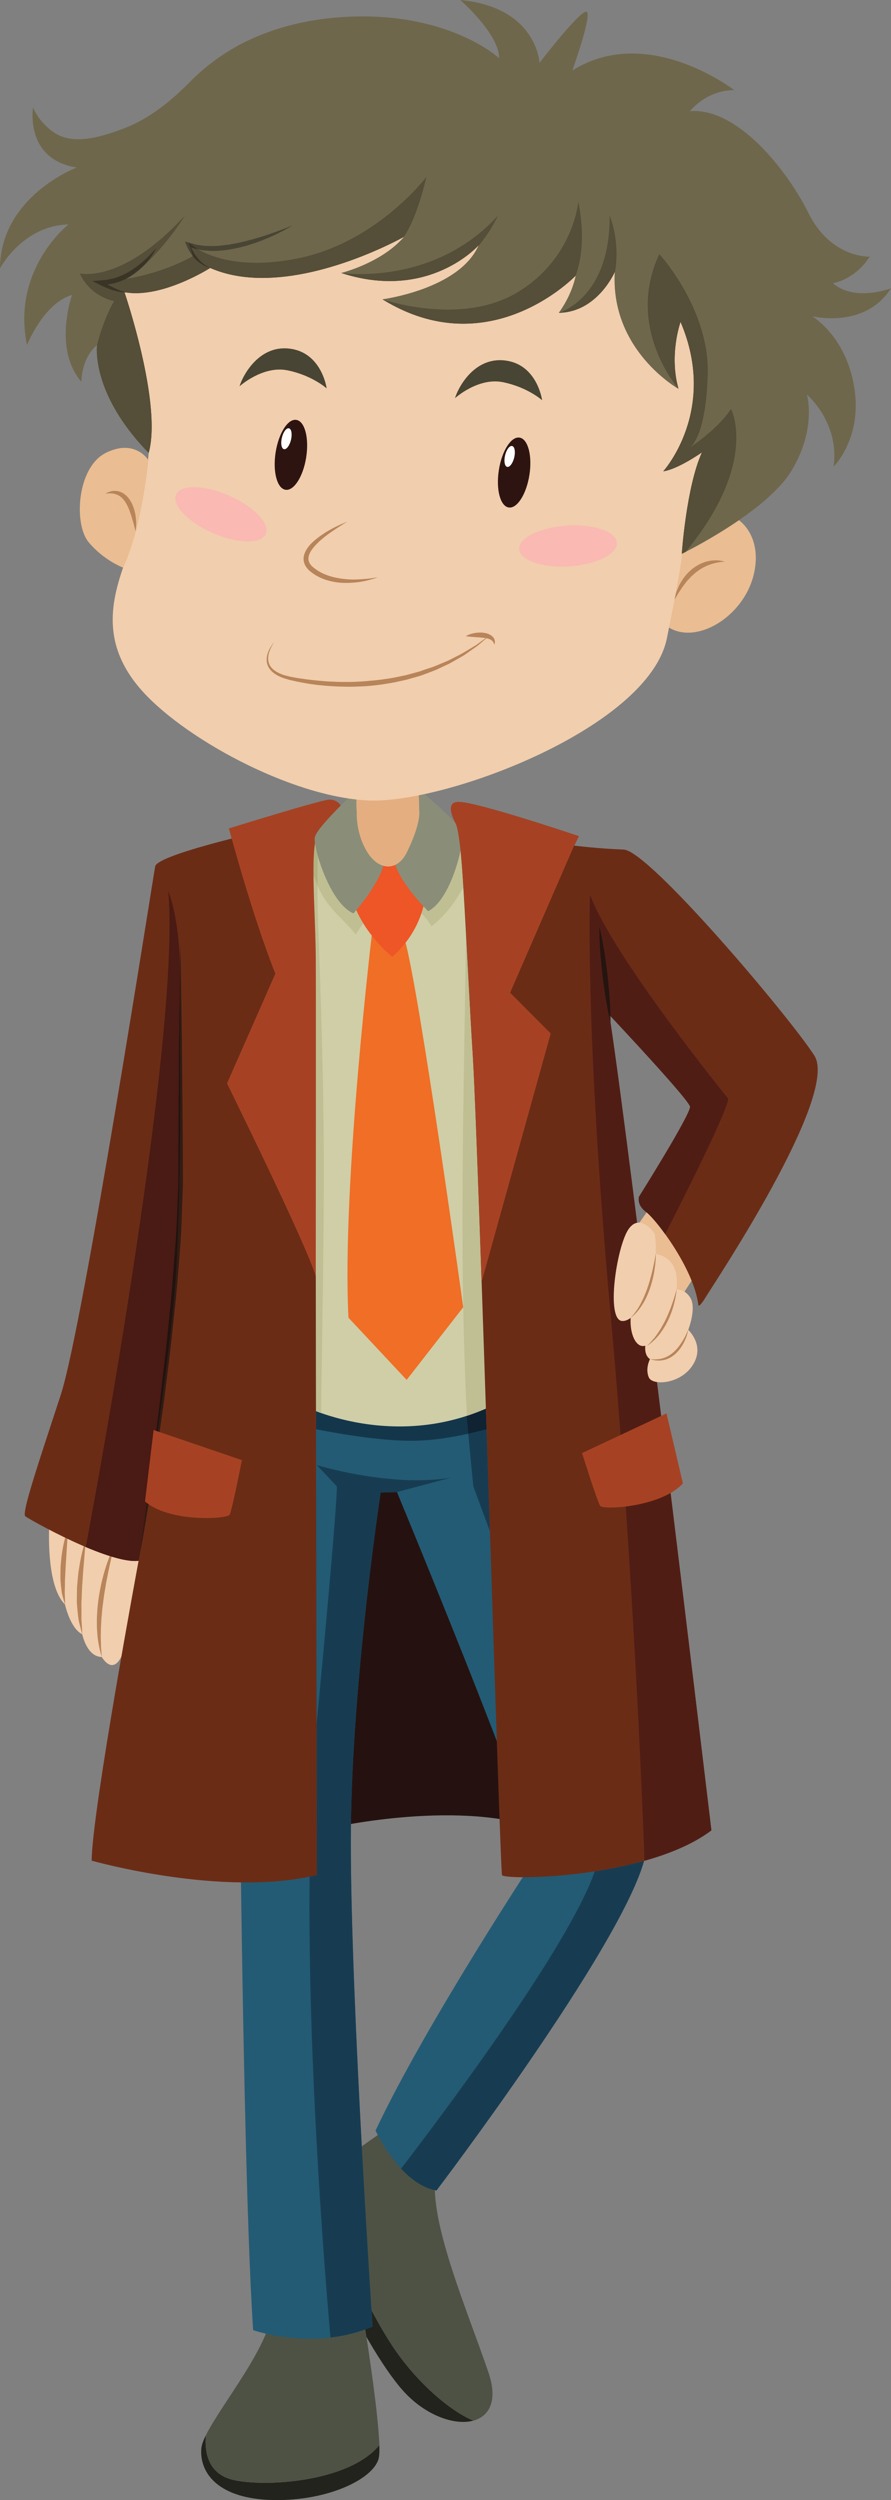 <?xml version="1.0" encoding="UTF-8" standalone="no"?>
<!-- Created with Inkscape (http://www.inkscape.org/) -->

<svg
   width="74.265mm"
   height="208.158mm"
   viewBox="0 0 74.265 208.158"
   version="1.1"
   id="svg1"
   inkscape:version="1.4.2 (f4327f4, 2025-05-13)"
   sodipodi:docname="boy6.svg"
   xmlns:inkscape="http://www.inkscape.org/namespaces/inkscape"
   xmlns:sodipodi="http://sodipodi.sourceforge.net/DTD/sodipodi-0.dtd"
   xmlns="http://www.w3.org/2000/svg"
   xmlns:svg="http://www.w3.org/2000/svg">
  <rect x="0" y="0" width="74.265" height="208.158" fill="#808080" stroke="none"/>
  <sodipodi:namedview
     id="namedview1"
     pagecolor="#ffffff"
     bordercolor="#000000"
     borderopacity="0.25"
     inkscape:showpageshadow="2"
     inkscape:pageopacity="0.0"
     inkscape:pagecheckerboard="0"
     inkscape:deskcolor="#d1d1d1"
     inkscape:document-units="mm"
     inkscape:zoom="1.2275954"
     inkscape:cx="-109.97109"
     inkscape:cy="362.49729"
     inkscape:window-width="2880"
     inkscape:window-height="1676"
     inkscape:window-x="-12"
     inkscape:window-y="-12"
     inkscape:window-maximized="1"
     inkscape:current-layer="layer1" />
  <defs
     id="defs1">
    <clipPath
       clipPathUnits="userSpaceOnUse"
       id="clipPath119">
      <path
         d="m 2429.58,8528.87 v 0 l -1.54,4.27 c 7.66,35.49 -15.79,67.53 -15.79,67.53 10.47,20.59 15.22,39.01 16.15,55.3 95.03,81.21 245.93,222.7 239.94,298.46 -6.68,84.06 -297.09,299.7 -435.14,397.71 -1.96,12.33 -3.87,24.38 -5.72,36.02 -4.67,29.42 -8.97,56.5 -12.82,80.63 v 0 c 0,0 399.66,-281.36 528.14,-436.13 0,0 44.89,-42.39 44.81,-102.96 0,-4.99 -0.32,-10.11 -0.98,-15.34 -8.76,-68.62 -357.05,-385.49 -357.05,-385.49"
         transform="translate(0,2.5000001e-4)"
         id="path119" />
    </clipPath>
    <clipPath
       clipPathUnits="userSpaceOnUse"
       id="clipPath299">
      <path
         d="m 6622.23,11070.3 c 4.28,3.8 8.4,7.9 12.38,12.2 -0.48,-0.6 -0.96,-1.2 -1.45,-1.8 -3.23,-3.4 -6.57,-6.6 -10.01,-9.8 -0.22,-0.1 -0.44,-0.3 -0.66,-0.4 l -0.26,-0.2"
         transform="translate(0,2.5000001e-4)"
         id="path299" />
    </clipPath>
  </defs>
  <g
     inkscape:label="图层 1"
     inkscape:groupmode="layer"
     id="layer1"
     transform="translate(-133.879,-190.5)">
    <path
       id="path243"
       d="m 188.325,290.663 -1.81,2.569 4.189,5.172 1.654,-2.566 -4.033,-5.175"
       style="fill:#eabd92;fill-opacity:1;fill-rule:nonzero;stroke:none;stroke-width:0.035" />
    <path
       id="path244"
       d="m 190.819,235.74 c 0,0 0.885,-2.219 2.735,-2.48 1.85,-0.261 4.008,1.838 3.114,5.218 -0.894,3.376 -4.673,5.687 -7.026,4.279 0,0 0.381,-3.598 0.676,-4.724 0.295,-1.129 0.501,-2.293 0.501,-2.293"
       style="fill:#eabd92;fill-opacity:1;fill-rule:nonzero;stroke:none;stroke-width:0.035" />
    <path
       id="path245"
       d="m 194.283,237.268 c 0,0 -0.365,0 -0.87,0.127 -0.248,0.071 -0.534,0.159 -0.815,0.307 -0.147,0.06 -0.277,0.162 -0.423,0.24 -0.135,0.095 -0.271,0.198 -0.401,0.307 -0.122,0.116 -0.262,0.215 -0.369,0.346 -0.106,0.127 -0.237,0.233 -0.329,0.367 -0.099,0.131 -0.194,0.254 -0.286,0.37 -0.079,0.127 -0.16,0.243 -0.234,0.353 -0.156,0.212 -0.25,0.416 -0.34,0.547 -0.086,0.131 -0.137,0.208 -0.137,0.208 0,0 0.021,-0.088 0.061,-0.24 0.045,-0.152 0.085,-0.381 0.202,-0.628 0.054,-0.123 0.113,-0.261 0.181,-0.406 0.075,-0.134 0.164,-0.279 0.257,-0.423 0.088,-0.148 0.212,-0.282 0.327,-0.423 0.113,-0.145 0.265,-0.261 0.395,-0.392 0.144,-0.116 0.302,-0.226 0.457,-0.325 0.162,-0.088 0.32,-0.18 0.487,-0.236 0.16,-0.074 0.327,-0.113 0.484,-0.148 0.157,-0.035 0.308,-0.053 0.446,-0.06 0.559,-0.035 0.904,0.109 0.904,0.109"
       style="fill:#b88459;fill-opacity:1;fill-rule:nonzero;stroke:none;stroke-width:0.035" />
    <path
       id="path246"
       d="m 174.586,388.008 c -1.778,-5.19 -4.705,-11.969 -4.455,-15.962 l -4.265,-4.121 c 0,0 -0.063,0.042 -0.18,0.122 -0.773,0.524 -3.826,2.632 -5.293,4.093 0.013,0.047 2.589,8.201 6.16,13.643 1.954,2.976 4.779,5.436 6.775,6.261 1.347,-0.363 2.069,-1.67 1.258,-4.036"
       style="fill:#4e5244;fill-opacity:1;fill-rule:nonzero;stroke:none;stroke-width:0.035" />
    <path
       id="path247"
       d="m 166.553,385.783 c -3.57,-5.441 -6.147,-13.596 -6.16,-13.643 -0.298,0.296 -0.536,0.565 -0.671,0.79 -0.899,1.494 4.308,12.683 7.672,16.532 1.832,2.097 4.328,3.015 5.933,2.582 -1.996,-0.826 -4.821,-3.285 -6.775,-6.261"
       style="fill:#22231c;fill-opacity:1;fill-rule:nonzero;stroke:none;stroke-width:0.035" />
    <path
       id="path248"
       d="m 153.304,396.974 c -2.223,-0.522 -2.373,-2.55 -2.266,-3.713 -0.219,0.444 -0.36,0.824 -0.38,1.118 -0.151,2.049 1.435,4.203 6.05,4.276 4.615,0.074 8.44,-1.822 8.754,-3.563 0.04,-0.218 0.05,-0.568 0.036,-1.009 -2.55,3.088 -9.544,3.514 -12.195,2.889"
       style="fill:#22231c;fill-opacity:1;fill-rule:nonzero;stroke:none;stroke-width:0.035" />
    <path
       id="path249"
       d="m 156.646,382.354 c -0.04,3.233 -4.295,8.247 -5.607,10.907 -0.108,1.163 0.043,3.191 2.266,3.713 2.651,0.625 9.645,0.199 12.195,-2.889 -0.097,-3.06 -1.322,-10.59 -1.322,-10.59 l -7.532,-1.14"
       style="fill:#4e5244;fill-opacity:1;fill-rule:nonzero;stroke:none;stroke-width:0.035" />
    <path
       id="path250"
       d="m 161.601,342.659 c 0,0 10.939,-2.479 17.815,0.311 l -11.769,-30.967 -4.553,0.809 -1.494,29.847"
       style="fill:#251210;fill-opacity:1;fill-rule:nonzero;stroke:none;stroke-width:0.035" />
    <path
       id="path251"
       d="m 153.584,307.167 c 0,0 0.279,60.882 1.395,77.339 0,0 4.982,1.799 9.953,-0.294 0,0 -2.057,-30.511 -1.789,-42.79 0.264,-12.273 2.461,-26.652 2.461,-26.652 l 1.361,-0.041 c 0,0 11.404,27.479 11.594,30.369 0,0 -9.234,13.97 -13.377,22.794 0,0 2.018,4.449 5.076,4.989 0,0 18.671,-24.566 17.481,-29.353 -1.19,-4.789 -7.954,-38.492 -7.954,-38.492 l -26.203,2.132"
       style="fill:#235b74;fill-opacity:1;fill-rule:nonzero;stroke:none;stroke-width:0.035" />
    <path
       id="path252"
       d="m 161.423,385.123 c -0.504,-5.713 -1.891,-22.968 -1.741,-38.374 0.205,-0.042 0.408,-0.088 0.608,-0.137 0,0 -0.01,-5.318 -0.024,-12.535 1.876,-19.745 1.685,-19.831 1.682,-19.831 v 0 l -1.657,-1.762 c 0,0 4.11,1.262 8.357,1.262 0.943,0 1.894,-0.062 2.808,-0.214 l -4.489,1.198 v 0 l -1.361,0.041 c 0,0 -2.197,14.379 -2.461,26.652 -0.016,0.749 -0.024,1.567 -0.024,2.441 -7e-4,13.449 1.813,40.349 1.813,40.349 v 0 c -1.194,0.501 -2.386,0.778 -3.509,0.911"
       style="fill:#173c52;fill-opacity:1;fill-rule:nonzero;stroke:none;stroke-width:0.035" />
    <path
       id="path253"
       d="m 170.26,372.881 c -0.006,-0.001 -0.012,-0.002 -0.018,-0.003 0.006,0.001 0.012,0.002 0.018,0.003 0,0 15.227,-20.034 17.302,-27.443 v 0 c -2.075,7.409 -17.302,27.443 -17.302,27.443 m -0.018,-0.003 c -0.041,-0.007 -0.081,-0.015 -0.121,-0.024 v 0 c 0.04,0.009 0.081,0.017 0.121,0.024"
       style="fill:#76acb4;fill-opacity:1;fill-rule:nonzero;stroke:none;stroke-width:0.035" />
    <path
       id="path254"
       d="m 170.121,372.853 c -0.373,-0.081 -0.73,-0.219 -1.069,-0.4 0.339,0.18 0.696,0.319 1.069,0.4 v 0 m -1.071,-0.401 c -0.005,-0.002 -0.01,-0.005 -0.015,-0.008 0.005,0.003 0.01,0.005 0.015,0.008 m -0.015,-0.008 c -0.005,-0.002 -0.009,-0.005 -0.014,-0.007 0.005,0.002 0.009,0.005 0.014,0.007 m -0.021,-0.011 c -0.002,-10e-4 -0.005,-0.002 -0.007,-0.004 0.002,10e-4 0.005,0.002 0.007,0.004 m -0.015,-0.008 c -7.1e-4,-7.1e-4 -0.002,-10e-4 -0.002,-0.002 7e-4,7e-4 0.002,0.001 0.002,0.002 m -1.184,-0.86 c -0.001,-10e-4 -0.002,-0.002 -0.004,-0.004 0.001,0.001 0.002,0.002 0.004,0.004 m -0.008,-0.007 c -0.004,-0.003 -0.007,-0.006 -0.01,-0.009 0.004,0.003 0.007,0.006 0.01,0.009 m -0.012,-0.011 c -0.17,-0.155 -0.332,-0.318 -0.488,-0.484 v 0 c 0.155,0.167 0.318,0.329 0.488,0.484"
       style="fill:#263631;fill-opacity:1;fill-rule:nonzero;stroke:none;stroke-width:0.035" />
    <path
       id="path255"
       d="m 170.26,372.881 c -0.006,-0.001 -0.012,-0.002 -0.018,-0.003 -3.5e-4,0 -3.5e-4,0 -3.5e-4,0 -0.041,-0.007 -0.081,-0.015 -0.121,-0.024 -0.373,-0.081 -0.73,-0.219 -1.069,-0.4 -7.1e-4,-3.5e-4 -0.001,-7e-4 -0.002,-10e-4 -0.005,-0.002 -0.01,-0.005 -0.015,-0.008 -3.5e-4,0 -7.1e-4,-3.6e-4 -0.001,-3.6e-4 -0.005,-0.003 -0.009,-0.005 -0.014,-0.007 -0.002,-10e-4 -0.005,-0.002 -0.007,-0.004 -0.002,-0.001 -0.005,-0.002 -0.007,-0.004 -0.003,-10e-4 -0.006,-0.003 -0.009,-0.005 -7.1e-4,-7.1e-4 -0.002,-10e-4 -0.002,-0.002 -0.423,-0.232 -0.818,-0.528 -1.181,-0.858 -0.001,-10e-4 -0.002,-0.002 -0.004,-0.004 -0.001,-0.001 -0.002,-0.002 -0.004,-0.004 -0.004,-0.003 -0.007,-0.006 -0.01,-0.009 -3.6e-4,-7.1e-4 -0.001,-10e-4 -0.001,-0.002 -0.17,-0.155 -0.332,-0.318 -0.487,-0.484 3.104,-4.036 13.939,-18.379 16.146,-24.755 1.347,-0.207 2.751,-0.491 4.108,-0.87 -2.075,7.409 -17.302,27.443 -17.302,27.443 M 174.713,317.992 c -0.842,-2.285 -1.386,-3.748 -1.386,-3.748 l -0.421,-4.372 c 0.508,-0.112 1.018,-0.237 1.528,-0.371 0.093,2.834 0.187,5.687 0.279,8.491"
       style="fill:#173c52;fill-opacity:1;fill-rule:nonzero;stroke:none;stroke-width:0.035" />
    <path
       id="path256"
       d="m 168.155,310.459 c -2.245,0 -5.227,-0.426 -7.935,-0.959 -7.1e-4,-0.51 -0.002,-1.012 -0.002,-1.507 1.504,0.572 3.992,1.271 6.964,1.272 1.73,0 3.623,-0.237 5.582,-0.874 l 0.143,1.482 c -1.519,0.336 -3.024,0.558 -4.461,0.583 -0.095,0.002 -0.192,0.002 -0.29,0.002"
       style="fill:#14364b;fill-opacity:1;fill-rule:nonzero;stroke:none;stroke-width:0.035" />
    <path
       id="path257"
       d="m 172.906,309.874 -0.143,-1.482 c 0.488,-0.159 0.98,-0.342 1.475,-0.553 0.046,-0.02 0.092,-0.04 0.139,-0.06 0.019,0.573 0.038,1.149 0.057,1.724 -0.51,0.134 -1.02,0.259 -1.528,0.371"
       style="fill:#0f2332;fill-opacity:1;fill-rule:nonzero;stroke:none;stroke-width:0.035" />
    <path
       id="path258"
       d="m 158.67,307.269 c 0.059,0.155 8.526,4.57 17.242,-0.249 l -2.706,-47.221 -14.044,0.416 -0.492,47.054"
       style="fill:#cfcea7;fill-opacity:1;fill-rule:nonzero;stroke:none;stroke-width:0.035" />
    <path
       id="path259"
       d="m 163.541,268.309 c -0.958,-1.18 -1.855,-1.784 -2.668,-3.063 -0.207,-0.327 -0.381,-0.659 -0.53,-0.997 3.5e-4,-0.136 0.001,-0.272 0.003,-0.408 0.008,-0.695 0.018,-1.389 0.019,-2.081 0.476,1.699 1.568,4.189 2.974,4.791 0,0 0.09,-0.099 0.235,-0.272 0.174,0.39 0.372,0.758 0.582,1.1 -0.221,0.311 -0.43,0.622 -0.616,0.93 m 6.304,-0.682 c -0.241,-0.416 -0.528,-0.762 -0.84,-1.076 0.067,-0.196 0.126,-0.391 0.177,-0.582 0.232,0.25 0.382,0.398 0.382,0.398 1.407,-0.705 2.365,-3.387 2.716,-5.11 0.075,0.89 0.149,1.948 0.222,3.12 -0.749,1.324 -1.485,2.316 -2.657,3.251"
       style="fill:#c0bf93;fill-opacity:1;fill-rule:nonzero;stroke:none;stroke-width:0.035" />
    <path
       id="path260"
       d="m 159.163,260.215 0.963,-0.029 c 0,3.5e-4 0,3.5e-4 0,7.1e-4 l -0.963,0.029"
       style="fill:#ebead8;fill-opacity:1;fill-rule:nonzero;stroke:none;stroke-width:0.035" />
    <path
       id="path261"
       d="m 160.646,308.149 c -0.151,-0.053 -0.294,-0.105 -0.429,-0.157 -0.012,-6.714 -0.02,-11.851 -0.019,-12.716 0.001,-0.952 -0.554,-5.267 -1.292,-10.578 l 0.256,-24.483 0.963,-0.029 c -3.5e-4,0 -3.5e-4,0 -3.5e-4,0 l -0.893,0.026 c 0.343,1.417 0.551,2.766 1.11,4.036 -0.009,2.284 0.117,4.57 0.19,6.852 0.163,5.083 0.316,10.163 0.336,15.248 0.031,7.267 -0.14,14.534 -0.223,21.8"
       style="fill:#c0bf93;fill-opacity:1;fill-rule:nonzero;stroke:none;stroke-width:0.035" />
    <path
       id="path262"
       d="m 160.343,264.249 c -0.559,-1.27 -0.768,-2.618 -1.11,-4.036 l 0.893,-0.026 c -0.006,0.023 -0.011,0.043 -0.013,0.064 -0.034,0.246 0.058,0.811 0.254,1.509 -0.002,0.693 -0.011,1.386 -0.019,2.081 -0.002,0.136 -0.003,0.272 -0.003,0.408"
       style="fill:#b2b181;fill-opacity:1;fill-rule:nonzero;stroke:none;stroke-width:0.035" />
    <path
       id="path263"
       d="m 174.238,307.838 c 0.046,-0.02 0.092,-0.04 0.139,-0.06 v 0 c -0.046,0.02 -0.092,0.04 -0.139,0.06"
       style="fill:#0e202c;fill-opacity:1;fill-rule:nonzero;stroke:none;stroke-width:0.035" />
    <path
       id="path264"
       d="m 172.793,308.381 c -0.671,-13.384 -0.249,-26.76 -0.071,-40.156 0.178,3.288 0.359,6.911 0.558,10.037 0.207,3.259 0.646,15.943 1.097,29.516 -0.046,0.02 -0.093,0.04 -0.139,0.06 -0.485,0.206 -0.967,0.386 -1.445,0.543"
       style="fill:#c0bf93;fill-opacity:1;fill-rule:nonzero;stroke:none;stroke-width:0.035" />
    <path
       id="path265"
       d="m 164.952,267.627 c 0,0 -2.601,21.487 -2.028,32.585 l 4.849,5.178 4.714,-6.046 c 0,0 -3.662,-26.476 -4.892,-30.683 l -2.643,-1.035"
       style="fill:#f06e25;fill-opacity:1;fill-rule:nonzero;stroke:none;stroke-width:0.035" />
    <path
       id="path266"
       d="m 138.104,315.584 c 0,0 -0.75,6.576 1.194,8.51 0,0 0.426,1.981 1.437,2.477 0,0 0.37,1.874 1.629,1.89 0,0 0.858,1.546 1.638,-0.048 0.779,-1.597 1.69,-9.49 1.69,-9.49 l -7.587,-3.339"
       style="fill:#f1cead;fill-opacity:1;fill-rule:nonzero;stroke:none;stroke-width:0.035" />
    <path
       id="path267"
       d="m 143.4,319.201 c 0,0 -0.034,0.146 -0.097,0.395 -0.067,0.25 -0.142,0.611 -0.24,1.04 -0.093,0.429 -0.201,0.93 -0.302,1.469 -0.056,0.27 -0.09,0.55 -0.146,0.831 -0.043,0.285 -0.09,0.574 -0.126,0.863 -0.033,0.288 -0.081,0.577 -0.101,0.863 -0.02,0.286 -0.061,0.566 -0.068,0.839 -0.009,0.272 -0.036,0.536 -0.033,0.786 0.002,0.25 -0.018,0.488 -0.005,0.706 0.011,0.218 0.013,0.42 0.015,0.6 0.007,0.179 0.029,0.333 0.038,0.462 0.021,0.255 0.027,0.406 0.027,0.406 0,0 -0.041,-0.14 -0.108,-0.393 -0.07,-0.25 -0.151,-0.612 -0.212,-1.058 -0.04,-0.219 -0.047,-0.46 -0.068,-0.717 -0.023,-0.255 -0.021,-0.525 -0.02,-0.804 -0.005,-0.28 0.013,-0.568 0.033,-0.861 0.015,-0.293 0.059,-0.588 0.088,-0.884 0.084,-0.588 0.191,-1.174 0.327,-1.715 0.132,-0.541 0.284,-1.037 0.431,-1.456 0.295,-0.84 0.566,-1.37 0.566,-1.37"
       style="fill:#b88459;fill-opacity:1;fill-rule:nonzero;stroke:none;stroke-width:0.035" />
    <path
       id="path268"
       d="m 141.028,318.696 c 0,0 -0.042,0.494 -0.099,1.238 -0.031,0.369 -0.069,0.799 -0.106,1.259 -0.04,0.46 -0.061,0.951 -0.103,1.441 -0.007,0.244 -0.018,0.489 -0.027,0.731 -0.002,0.241 -0.031,0.479 -0.029,0.708 0.011,0.459 0.002,0.89 0.002,1.259 0.033,0.365 0.041,0.675 0.058,0.892 0.011,0.218 0.011,0.346 0.011,0.346 0,0 -0.036,-0.121 -0.092,-0.33 -0.051,-0.212 -0.137,-0.515 -0.216,-0.885 -0.054,-0.37 -0.093,-0.807 -0.133,-1.276 -0.013,-0.234 -0.01,-0.476 -0.006,-0.723 0.006,-0.246 0.009,-0.496 0.014,-0.746 0.049,-0.496 0.077,-0.996 0.155,-1.458 0.072,-0.462 0.144,-0.893 0.234,-1.256 0.165,-0.73 0.337,-1.2 0.337,-1.2"
       style="fill:#b88459;fill-opacity:1;fill-rule:nonzero;stroke:none;stroke-width:0.035" />
    <path
       id="path269"
       d="m 139.533,317.795 c 0,0 -0.004,0.101 -0.011,0.276 -0.009,0.173 -0.02,0.422 -0.034,0.72 -0.038,0.587 -0.088,1.374 -0.138,2.159 -0.023,0.39 -0.033,0.781 -0.058,1.15 0,0.365 -0.005,0.708 -0.02,1.004 0.02,0.29 0.02,0.539 0.025,0.713 0.005,0.174 0,0.276 0,0.276 0,0 -0.122,-0.375 -0.265,-0.967 -0.041,-0.297 -0.079,-0.647 -0.111,-1.023 -0.009,-0.376 -0.006,-0.778 0.009,-1.178 0.04,-0.397 0.061,-0.797 0.126,-1.167 0.058,-0.369 0.119,-0.713 0.194,-1.003 0.139,-0.584 0.282,-0.96 0.282,-0.96"
       style="fill:#b88459;fill-opacity:1;fill-rule:nonzero;stroke:none;stroke-width:0.035" />
    <path
       id="path270"
       d="m 155.276,259.816 c 0,0 -8.281,1.87 -8.463,2.819 -0.182,0.949 -5.998,38.293 -7.873,44.01 -1.875,5.718 -3.274,9.848 -2.953,10.102 0.324,0.253 6.935,3.989 9.443,3.706 0,0 -3.891,20.911 -3.911,24.966 0,0 10.928,3.102 18.771,1.193 0,0 -0.096,-48.504 -0.092,-51.336 0.004,-2.834 -4.923,-35.46 -4.923,-35.46"
       style="fill:#6b2c16;fill-opacity:1;fill-rule:nonzero;stroke:none;stroke-width:0.035" />
    <path
       id="path271"
       d="m 148.908,269.047 c 0,0 0.016,0.806 0.044,2.218 0.02,1.412 0.051,3.428 0.087,5.848 0.021,2.42 0.046,5.244 0.075,8.267 0.001,0.757 0.007,1.526 0.01,2.304 0.002,0.39 0.004,0.781 0.005,1.174 -0.004,0.409 -0.025,0.793 -0.037,1.194 -0.061,1.585 -0.09,3.197 -0.236,4.811 -0.127,1.612 -0.248,3.225 -0.431,4.804 -0.169,1.58 -0.322,3.135 -0.518,4.637 -0.189,1.502 -0.361,2.955 -0.568,4.327 -0.198,1.373 -0.386,2.669 -0.561,3.867 -0.36,2.394 -0.703,4.384 -0.943,5.774 -0.117,0.696 -0.232,1.239 -0.298,1.611 -0.071,0.371 -0.108,0.571 -0.108,0.571 0,0 0.119,-0.799 0.324,-2.195 0.099,-0.7 0.217,-1.548 0.356,-2.521 0.129,-0.974 0.275,-2.074 0.435,-3.272 0.153,-1.2 0.319,-2.5 0.493,-3.875 0.181,-1.373 0.322,-2.828 0.509,-4.328 0.187,-1.501 0.329,-3.056 0.491,-4.635 0.173,-1.579 0.28,-3.183 0.399,-4.789 0.158,-1.599 0.196,-3.216 0.266,-4.802 0.014,-0.393 0.037,-0.799 0.043,-1.178 0.002,-0.394 0.002,-0.785 0.002,-1.174 0.004,-0.778 0.004,-1.547 0.004,-2.303 0.02,-3.024 0.036,-5.848 0.051,-8.268 0.029,-2.42 0.054,-4.437 0.07,-5.848 0.023,-1.412 0.036,-2.218 0.036,-2.218"
       style="fill:#311c13;fill-opacity:1;fill-rule:nonzero;stroke:none;stroke-width:0.035" />
    <path
       id="path272"
       d="m 162.282,257.57 c 0,0 -0.273,-0.509 -0.953,-0.496 -0.683,0.013 -8.371,2.4 -8.371,2.4 0,0 1.945,7.274 3.871,12.092 l -4.029,9.138 c 0,0 6.805,13.796 7.397,16.085 0,0 0.029,-22.054 0.003,-26.44 -0.025,-4.387 -0.594,-9.778 0.346,-10.868 0.942,-1.09 1.737,-1.911 1.737,-1.911"
       style="fill:#a64223;fill-opacity:1;fill-rule:nonzero;stroke:none;stroke-width:0.035" />
    <path
       id="path273"
       d="m 169.355,261.968 c 0,0 1.084,4.791 -2.781,8.192 0,0 -4.191,-3.272 -3.591,-7.654 0,0 4.545,0.286 6.372,-0.538"
       style="fill:#ee5527;fill-opacity:1;fill-rule:nonzero;stroke:none;stroke-width:0.035" />
    <path
       id="path274"
       d="m 164.434,256.313 -0.874,0.026 c 0,0 -3.333,3.07 -3.448,3.912 -0.115,0.843 1.244,5.45 3.227,6.301 0,0 2.37,-2.621 2.596,-4.446 0.225,-1.824 -1.501,-5.792 -1.501,-5.792"
       style="fill:#8a8e78;fill-opacity:1;fill-rule:nonzero;stroke:none;stroke-width:0.035" />
    <path
       id="path275"
       d="m 167.865,256.211 0.874,-0.026 c 0,0 3.509,2.867 3.673,3.701 0.165,0.833 -0.92,5.515 -2.848,6.481 0,0 -2.52,-2.477 -2.853,-4.284 -0.332,-1.808 1.154,-5.871 1.154,-5.871"
       style="fill:#8a8e78;fill-opacity:1;fill-rule:nonzero;stroke:none;stroke-width:0.035" />
    <path
       id="path276"
       d="m 163.541,255.64 0.086,2.898 c 0,0 0.014,1.642 0.964,3.047 0.951,1.405 2.42,1.431 3.177,-0.093 0.761,-1.525 1.073,-2.724 1.056,-3.317 -0.016,-0.593 -0.081,-2.724 -0.081,-2.724 l -5.201,0.189"
       style="fill:#eabd92;fill-opacity:1;fill-rule:nonzero;stroke:none;stroke-width:0.035" />
    <path
       id="path277"
       d="m 166.232,262.637 c -0.132,0 -0.265,-0.019 -0.397,-0.056 -0.445,-0.126 -0.882,-0.461 -1.244,-0.996 -0.948,-1.402 -0.964,-3.04 -0.964,-3.047 v 0 0 0 l -0.044,-1.472 c 0.35,0.038 0.695,0.065 1.031,0.079 0.129,0.005 0.264,0.008 0.401,0.008 1.056,0 2.342,-0.152 3.765,-0.436 0.017,0.573 0.035,1.182 0.043,1.458 3.6e-4,0.016 7.1e-4,0.033 7.1e-4,0.05 -3.5e-4,0.609 -0.316,1.783 -1.056,3.267 -0.252,0.507 -0.582,0.842 -0.945,1.013 -0.19,0.089 -0.389,0.133 -0.59,0.133"
       style="fill:#e5ae80;fill-opacity:1;fill-rule:nonzero;stroke:none;stroke-width:0.035" />
    <path
       id="path278"
       d="m 172.135,257.273 c 0,0 -0.726,-0.084 -0.224,1.265 0.501,1.348 0.879,12.034 1.37,19.725 0.489,7.693 2.271,67.897 2.44,68.355 0.173,0.459 12.121,0.315 17.454,-3.721 0,0 -6.965,-58.245 -8.51,-67.902 0,0 6.64,7.052 6.728,7.644 0.088,0.592 -4.252,7.501 -4.252,7.501 0,0 -0.226,0.672 0.597,1.275 0.821,0.605 3.984,4.708 4.354,7.772 0,0 0.077,0.206 0.675,-0.79 0.6,-0.997 11.111,-16.722 8.986,-20.015 -2.125,-3.292 -13.787,-17.067 -15.886,-17.146 -2.1,-0.076 -4.133,-0.331 -4.133,-0.331 l 0.395,-0.781 c 0,0 -8.367,-2.828 -9.993,-2.85"
       style="fill:#6b2c16;fill-opacity:1;fill-rule:nonzero;stroke:none;stroke-width:0.035" />
    <path
       id="path279"
       d="m 183.832,267.627 c 0,0 0.032,0.123 0.081,0.339 0.041,0.216 0.115,0.524 0.183,0.896 0.14,0.743 0.291,1.741 0.408,2.739 0.115,0.999 0.198,2.003 0.234,2.76 0.02,0.378 0.018,0.695 0.025,0.915 0.004,0.222 0,0.348 0,0.348 0,0 -0.034,-0.122 -0.081,-0.338 -0.043,-0.218 -0.119,-0.525 -0.183,-0.897 -0.142,-0.743 -0.291,-1.74 -0.41,-2.739 -0.115,-1 -0.196,-2.004 -0.23,-2.76 -0.022,-0.377 -0.02,-0.695 -0.029,-0.915 -0.002,-0.221 0.002,-0.348 0.002,-0.348"
       style="fill:#311c13;fill-opacity:1;fill-rule:nonzero;stroke:none;stroke-width:0.035" />
    <path
       id="path280"
       d="m 176.398,273.155 5.334,-12.252 0.395,-0.78 c 0,0 -8.367,-2.828 -9.993,-2.851 0,0 -1.312,-0.199 -0.286,1.772 0.663,1.277 0.941,11.527 1.431,19.218 0.151,2.387 0.428,9.831 0.742,18.975 l 5.761,-20.688 -3.385,-3.395"
       style="fill:#a64223;fill-opacity:1;fill-rule:nonzero;stroke:none;stroke-width:0.035" />
    <path
       id="path281"
       d="m 192.385,228.166 c 0,0 -1.992,1.404 -3.225,1.577 0,0 4.597,-5.059 1.444,-12.439 0,0 -0.98,2.713 -0.173,5.57 0,0 -5.696,-3.193 -5.305,-9.74 0,0 -1.446,3.365 -4.67,3.411 0,0 1.056,-1.355 1.415,-3.104 0,0 -7.148,7.507 -16.109,1.983 0,0 6.427,-0.836 8.015,-4.505 0,0 -4.134,4.692 -11.453,2.311 0,0 3.366,-0.822 5.257,-3.03 0,0 -9.655,5.475 -16.181,2.611 0,0 -4.047,2.589 -7.147,2.018 0,0 3.164,9.264 2.018,13.388 0,0 -0.338,4.745 -1.611,8.114 -1.269,3.369 -2.665,7.218 0.763,11.342 3.423,4.126 12.682,9.21 19.193,9.474 6.512,0.261 23.357,-6.099 24.852,-13.517 1.203,-5.98 1.268,-6.872 1.248,-6.996 l -0.012,-0.018 c 0,0 0.385,-5.592 1.683,-8.449"
       style="fill:#f1cead;fill-opacity:1;fill-rule:nonzero;stroke:none;stroke-width:0.035" />
    <path
       id="path282"
       d="m 146.222,228.773 c 0,0 -1.113,-1.764 -3.521,-0.568 -2.407,1.199 -2.691,5.913 -1.442,7.429 1.25,1.517 2.879,2.127 2.879,2.127 0,0 1.506,-2.882 2.084,-8.989"
       style="fill:#eabd92;fill-opacity:1;fill-rule:nonzero;stroke:none;stroke-width:0.035" />
    <path
       id="path283"
       d="m 162.811,233.944 c 0,0 -0.155,0.095 -0.426,0.261 -0.271,0.162 -0.647,0.413 -1.085,0.723 -0.434,0.31 -0.932,0.709 -1.335,1.21 -0.196,0.247 -0.361,0.54 -0.379,0.829 -0.022,0.286 0.136,0.554 0.388,0.758 0.268,0.222 0.546,0.399 0.861,0.54 0.309,0.138 0.631,0.243 0.949,0.314 0.642,0.141 1.266,0.187 1.8,0.169 0.536,-0.021 0.985,-0.06 1.296,-0.106 0.313,-0.046 0.491,-0.081 0.491,-0.081 0,0 -0.167,0.071 -0.474,0.159 -0.306,0.085 -0.748,0.208 -1.297,0.265 -0.544,0.056 -1.199,0.088 -1.889,-0.039 -0.345,-0.064 -0.699,-0.159 -1.041,-0.31 -0.338,-0.145 -0.679,-0.349 -0.967,-0.593 -0.302,-0.247 -0.563,-0.667 -0.518,-1.104 0.04,-0.434 0.274,-0.762 0.498,-1.034 0.232,-0.272 0.498,-0.487 0.751,-0.677 0.254,-0.191 0.504,-0.353 0.739,-0.494 0.469,-0.282 0.885,-0.469 1.176,-0.6 0.289,-0.127 0.462,-0.191 0.462,-0.191"
       style="fill:#b88459;fill-opacity:1;fill-rule:nonzero;stroke:none;stroke-width:0.035" />
    <path
       id="path284"
       d="m 156.75,243.946 c 0,0 -0.052,0.067 -0.137,0.205 -0.081,0.138 -0.194,0.346 -0.289,0.624 -0.092,0.275 -0.157,0.653 -0.002,1.016 0.147,0.367 0.527,0.649 0.989,0.829 0.221,0.106 0.489,0.148 0.742,0.219 0.275,0.049 0.557,0.109 0.845,0.148 0.575,0.088 1.19,0.162 1.827,0.212 0.316,0.032 0.642,0.049 0.969,0.06 0.329,0.021 0.662,0.025 0.996,0.021 0.336,0.007 0.672,-0.004 1.012,-0.025 0.336,-0.011 0.676,-0.035 1.012,-0.074 0.68,-0.046 1.354,-0.148 2.012,-0.261 0.327,-0.071 0.653,-0.134 0.973,-0.201 0.316,-0.085 0.629,-0.173 0.936,-0.254 0.311,-0.074 0.599,-0.205 0.892,-0.293 0.291,-0.092 0.577,-0.187 0.845,-0.307 0.268,-0.113 0.532,-0.222 0.786,-0.328 0.25,-0.113 0.484,-0.243 0.712,-0.356 0.46,-0.222 0.861,-0.469 1.217,-0.684 0.178,-0.109 0.345,-0.212 0.5,-0.303 0.145,-0.106 0.28,-0.205 0.401,-0.293 0.489,-0.346 0.768,-0.547 0.768,-0.547 0,0 -0.261,0.222 -0.719,0.614 -0.115,0.095 -0.244,0.205 -0.383,0.321 -0.149,0.102 -0.309,0.215 -0.482,0.335 -0.173,0.123 -0.356,0.25 -0.549,0.388 -0.194,0.134 -0.419,0.243 -0.64,0.374 -0.229,0.127 -0.459,0.268 -0.709,0.395 -0.253,0.116 -0.516,0.24 -0.786,0.367 -0.266,0.134 -0.552,0.24 -0.845,0.349 -0.295,0.106 -0.59,0.233 -0.903,0.318 -0.314,0.088 -0.631,0.176 -0.953,0.272 -0.326,0.07 -0.658,0.145 -0.991,0.219 -0.669,0.123 -1.354,0.236 -2.044,0.293 -0.345,0.035 -0.692,0.053 -1.037,0.06 -0.345,0.018 -0.689,0.025 -1.028,0.014 -0.34,-0.004 -0.679,-0.011 -1.012,-0.035 -0.332,-0.014 -0.663,-0.039 -0.983,-0.074 -0.647,-0.053 -1.266,-0.162 -1.852,-0.275 -0.293,-0.053 -0.57,-0.127 -0.842,-0.183 -0.277,-0.092 -0.541,-0.145 -0.782,-0.268 -0.485,-0.205 -0.902,-0.557 -1.041,-0.988 -0.144,-0.43 -0.041,-0.822 0.072,-1.101 0.113,-0.282 0.254,-0.476 0.347,-0.61 0.095,-0.127 0.154,-0.191 0.154,-0.191"
       style="fill:#b88459;fill-opacity:1;fill-rule:nonzero;stroke:none;stroke-width:0.035" />
    <path
       id="path285"
       d="m 172.705,243.466 c 0,0 0.158,-0.102 0.421,-0.183 0.132,-0.039 0.286,-0.078 0.455,-0.095 0.171,-0.025 0.356,-0.025 0.545,-0.011 0.185,0.025 0.375,0.06 0.548,0.148 0.084,0.042 0.165,0.085 0.232,0.155 0.072,0.053 0.12,0.131 0.158,0.201 0.049,0.064 0.049,0.145 0.061,0.205 0.018,0.06 -0.002,0.113 -0.007,0.155 -0.018,0.081 -0.033,0.123 -0.033,0.123 0,0 -0.02,-0.042 -0.052,-0.116 -0.014,-0.035 -0.025,-0.078 -0.061,-0.113 -0.034,-0.035 -0.051,-0.085 -0.102,-0.109 -0.081,-0.074 -0.196,-0.12 -0.331,-0.159 -0.065,-0.025 -0.147,-0.025 -0.217,-0.046 -0.079,-0.011 -0.158,-0.025 -0.239,-0.028 -0.162,-0.018 -0.329,-0.028 -0.489,-0.039 -0.16,-0.011 -0.311,-0.021 -0.442,-0.032 -0.262,-0.021 -0.446,-0.056 -0.446,-0.056"
       style="fill:#b88459;fill-opacity:1;fill-rule:nonzero;stroke:none;stroke-width:0.035" />
    <path
       id="path286"
       d="m 208.144,214.503 c 0,0 -3.017,1.161 -4.84,-0.423 0,0 1.789,-0.247 3.071,-2.212 0,0 -3.218,0.155 -5.102,-3.616 -1.885,-3.771 -6.009,-8.819 -9.882,-8.495 0,0 1.329,-1.746 3.686,-1.753 0,0 -7.195,-5.584 -13.492,-1.637 0,0 1.555,-4.322 1.23,-4.851 -0.325,-0.529 -3.969,4.216 -3.969,4.216 0,0 -0.202,-4.628 -6.604,-5.232 0,0 3.258,2.84 3.236,4.844 0,0 -4.347,-4.057 -13.287,-3.408 -2.767,0.205 -5.484,0.854 -7.97,2.099 -1.629,0.815 -3.181,1.937 -4.455,3.231 -1.614,1.64 -3.491,3.164 -5.678,3.972 -1.562,0.575 -3.702,1.281 -5.311,0.522 -0.877,-0.413 -1.764,-1.418 -2.147,-2.307 0,0 -0.712,4.311 3.641,4.995 0,0 -6.361,2.392 -6.392,8.4 0,0 1.853,-3.545 5.701,-3.662 0,0 -4.76,3.736 -3.452,10.044 0,0 1.39,-3.496 3.756,-4.17 0,0 -1.608,4.456 0.778,7.228 0,0 -0.018,-1.972 1.304,-3.048 0,0 -0.566,3.976 4.304,8.975 1.147,-4.124 -2.018,-13.388 -2.018,-13.388 3.1,0.572 7.147,-2.018 7.147,-2.018 6.526,2.865 16.181,-2.611 16.181,-2.611 -1.891,2.208 -5.257,3.03 -5.257,3.03 7.319,2.381 11.453,-2.311 11.453,-2.311 -1.588,3.669 -8.015,4.505 -8.015,4.505 8.961,5.524 16.109,-1.983 16.109,-1.983 -0.359,1.75 -1.415,3.104 -1.415,3.104 3.224,-0.046 4.67,-3.411 4.67,-3.411 -0.39,6.548 5.305,9.74 5.305,9.74 -0.807,-2.857 0.173,-5.57 0.173,-5.57 3.153,7.38 -1.444,12.439 -1.444,12.439 1.233,-0.173 3.225,-1.577 3.225,-1.577 -1.298,2.857 -1.681,8.445 -1.677,8.445 0.144,-0.067 7.098,-3.475 9.171,-6.96 2.098,-3.521 1.258,-6.29 1.258,-6.29 0,0 2.726,2.286 2.226,5.99 0,0 2.418,-2.357 1.717,-6.622 -0.701,-4.269 -3.503,-5.895 -3.503,-5.895 0,0 4.375,1.104 6.567,-2.332"
       style="fill:#6f674c;fill-opacity:1;fill-rule:nonzero;stroke:none;stroke-width:0.035" />
    <path
       id="path287"
       d="m 146.915,211.127 c -0.099,0.222 -0.226,0.427 -0.359,0.631 -0.133,0.205 -0.283,0.399 -0.441,0.582 -0.157,0.187 -0.329,0.363 -0.511,0.529 -0.09,0.085 -0.183,0.166 -0.28,0.24 -0.099,0.074 -0.191,0.159 -0.297,0.226 l -0.309,0.205 -0.329,0.176 c -0.108,0.064 -0.226,0.106 -0.342,0.155 -0.115,0.049 -0.228,0.099 -0.35,0.131 l -0.362,0.102 c -0.124,0.025 -0.248,0.042 -0.37,0.064 -0.122,0.021 -0.25,0.032 -0.376,0.032 l -0.372,0.007 0.09,-0.332 c 0.323,0.201 0.667,0.392 1.01,0.561 l 0.263,0.127 c 0.09,0.042 0.178,0.081 0.27,0.113 0.09,0.032 0.18,0.074 0.273,0.095 l 0.286,0.081 -0.299,-0.011 c -0.102,-0.004 -0.196,-0.028 -0.296,-0.046 -0.198,-0.032 -0.39,-0.088 -0.581,-0.145 -0.381,-0.127 -0.744,-0.286 -1.104,-0.469 l -0.552,-0.279 0.642,-0.053 0.345,-0.028 c 0.114,-0.004 0.226,-0.021 0.338,-0.049 l 0.338,-0.067 0.329,-0.099 c 0.111,-0.028 0.214,-0.081 0.322,-0.12 0.106,-0.046 0.216,-0.081 0.316,-0.138 l 0.309,-0.159 0.297,-0.18 c 0.102,-0.053 0.192,-0.127 0.289,-0.194 0.097,-0.064 0.191,-0.134 0.282,-0.205 0.093,-0.074 0.189,-0.141 0.275,-0.222 0.087,-0.078 0.18,-0.148 0.266,-0.229 0.347,-0.321 0.683,-0.66 0.989,-1.034"
       style="fill:#494534;fill-opacity:1;fill-rule:nonzero;stroke:none;stroke-width:0.035" />
    <path
       id="path288"
       d="m 158.244,209.275 c -0.318,0.208 -0.654,0.385 -0.991,0.557 -0.336,0.176 -0.683,0.332 -1.034,0.48 -0.349,0.148 -0.707,0.282 -1.065,0.416 l -0.544,0.173 c -0.182,0.06 -0.367,0.102 -0.552,0.152 -0.186,0.053 -0.373,0.095 -0.561,0.131 -0.189,0.035 -0.376,0.078 -0.566,0.106 l -0.574,0.071 c -0.191,0.018 -0.386,0.018 -0.579,0.028 -0.192,0.014 -0.387,0.004 -0.581,-0.014 -0.194,-0.014 -0.388,-0.018 -0.581,-0.067 -0.191,-0.042 -0.387,-0.06 -0.574,-0.123 l -0.552,-0.205 0.209,-0.187 c 0.062,0.198 0.147,0.416 0.258,0.607 0.053,0.102 0.106,0.201 0.173,0.289 0.068,0.092 0.122,0.191 0.2,0.275 l 0.223,0.258 c 0.079,0.078 0.171,0.148 0.259,0.219 l 0.132,0.113 0.151,0.081 0.304,0.176 -0.331,-0.123 -0.166,-0.064 -0.149,-0.095 c -0.101,-0.064 -0.205,-0.123 -0.3,-0.194 l -0.268,-0.24 c -0.093,-0.078 -0.158,-0.18 -0.237,-0.272 -0.079,-0.092 -0.144,-0.191 -0.208,-0.293 -0.068,-0.099 -0.126,-0.205 -0.182,-0.314 -0.059,-0.106 -0.106,-0.212 -0.155,-0.335 l -0.108,-0.279 0.318,0.092 0.522,0.148 c 0.174,0.053 0.36,0.064 0.538,0.095 0.178,0.039 0.363,0.032 0.544,0.042 0.184,0.007 0.365,0.018 0.551,0 0.183,-0.011 0.367,-0.011 0.55,-0.035 l 0.552,-0.067 c 0.183,-0.021 0.365,-0.064 0.548,-0.095 0.183,-0.028 0.365,-0.07 0.545,-0.113 0.182,-0.046 0.367,-0.078 0.545,-0.131 l 0.542,-0.148 c 0.358,-0.102 0.721,-0.205 1.075,-0.328 0.356,-0.116 0.708,-0.25 1.064,-0.377 0.354,-0.127 0.705,-0.268 1.055,-0.409"
       style="fill:#494534;fill-opacity:1;fill-rule:nonzero;stroke:none;stroke-width:0.035" />
    <path
       id="path289"
       d="m 142.676,231.609 c 0,0 0.058,-0.049 0.181,-0.109 0.121,-0.053 0.311,-0.123 0.554,-0.131 0.122,0 0.257,0.011 0.394,0.053 0.072,0.014 0.137,0.049 0.207,0.081 0.07,0.028 0.14,0.064 0.2,0.113 0.063,0.049 0.128,0.095 0.189,0.145 0.054,0.06 0.11,0.116 0.162,0.18 0.115,0.12 0.178,0.265 0.272,0.399 0.068,0.141 0.122,0.289 0.183,0.434 0.052,0.141 0.077,0.293 0.115,0.43 0.042,0.141 0.049,0.279 0.065,0.409 0.016,0.131 0.025,0.254 0.034,0.367 0.002,0.455 -0.036,0.758 -0.036,0.758 0,0 -0.103,-0.293 -0.201,-0.72 -0.076,-0.212 -0.128,-0.462 -0.22,-0.716 -0.043,-0.127 -0.09,-0.258 -0.138,-0.388 -0.058,-0.127 -0.11,-0.258 -0.175,-0.381 -0.073,-0.109 -0.126,-0.247 -0.213,-0.342 -0.043,-0.049 -0.083,-0.099 -0.121,-0.152 -0.047,-0.042 -0.091,-0.085 -0.137,-0.127 -0.043,-0.049 -0.095,-0.078 -0.144,-0.109 -0.048,-0.032 -0.096,-0.07 -0.149,-0.088 -0.101,-0.049 -0.205,-0.081 -0.304,-0.106 -0.202,-0.039 -0.385,-0.039 -0.514,-0.028 -0.128,0.014 -0.203,0.028 -0.203,0.028"
       style="fill:#b88459;fill-opacity:1;fill-rule:nonzero;stroke:none;stroke-width:0.035" />
    <path
       id="path290"
       d="m 171.806,223.65 c 0,0 1.925,-1.746 3.989,-1.33 2.061,0.416 3.271,1.506 3.271,1.506 0,0 -0.394,-2.967 -3.062,-3.309 -2.668,-0.346 -4.009,2.417 -4.198,3.133"
       style="fill:#494534;fill-opacity:1;fill-rule:nonzero;stroke:none;stroke-width:0.035" />
    <path
       id="path291"
       d="m 153.847,222.663 c 0,0 1.925,-1.743 3.988,-1.33 2.064,0.416 3.272,1.506 3.272,1.506 0,0 -0.394,-2.963 -3.062,-3.309 -2.668,-0.346 -4.009,2.417 -4.198,3.133"
       style="fill:#494534;fill-opacity:1;fill-rule:nonzero;stroke:none;stroke-width:0.035" />
    <path
       id="path292"
       d="m 178.005,230.043 c -0.25,1.605 -1.023,2.819 -1.726,2.709 -0.703,-0.109 -1.073,-1.499 -0.821,-3.108 0.248,-1.605 1.021,-2.819 1.726,-2.709 0.703,0.109 1.072,1.499 0.822,3.108"
       style="fill:#2e1411;fill-opacity:1;fill-rule:nonzero;stroke:none;stroke-width:0.035" />
    <path
       id="path293"
       d="m 176.738,228.596 c -0.117,0.48 -0.381,0.829 -0.589,0.776 -0.21,-0.053 -0.286,-0.48 -0.171,-0.96 0.115,-0.48 0.38,-0.829 0.59,-0.776 0.211,0.053 0.284,0.48 0.171,0.96"
       style="fill:#ffffff;fill-opacity:1;fill-rule:nonzero;stroke:none;stroke-width:0.035" />
    <path
       id="path294"
       d="m 159.402,228.565 c -0.25,1.609 -1.023,2.822 -1.728,2.713 -0.703,-0.109 -1.071,-1.503 -0.822,-3.108 0.25,-1.605 1.023,-2.822 1.726,-2.709 0.705,0.109 1.073,1.499 0.823,3.104"
       style="fill:#2e1411;fill-opacity:1;fill-rule:nonzero;stroke:none;stroke-width:0.035" />
    <path
       id="path295"
       d="m 158.133,227.122 c -0.115,0.48 -0.379,0.826 -0.588,0.776 -0.21,-0.053 -0.286,-0.48 -0.17,-0.96 0.115,-0.48 0.379,-0.829 0.588,-0.776 0.21,0.049 0.285,0.48 0.17,0.96"
       style="fill:#ffffff;fill-opacity:1;fill-rule:nonzero;stroke:none;stroke-width:0.035" />
    <path
       id="path296"
       d="m 185.294,235.694 c 0.061,0.935 -1.71,1.81 -3.959,1.958 -2.246,0.145 -4.117,-0.494 -4.178,-1.429 -0.061,-0.935 1.712,-1.81 3.959,-1.958 2.248,-0.145 4.119,0.494 4.178,1.429"
       style="fill:#fab9b2;fill-opacity:1;fill-rule:nonzero;stroke:none;stroke-width:0.035" />
    <path
       id="path297"
       d="m 156.024,234.957 c -0.375,0.861 -2.353,0.822 -4.416,-0.085 -2.062,-0.907 -3.429,-2.335 -3.051,-3.193 0.376,-0.857 2.353,-0.818 4.416,0.085 2.062,0.907 3.428,2.335 3.051,3.193"
       style="fill:#fab9b2;fill-opacity:1;fill-rule:nonzero;stroke:none;stroke-width:0.035" />
    <path
       id="path298"
       d="m 6622.23,11070.3 h 12.379 v 12.199 H 6622.23 Z"
       style="fill:#b89c7d;fill-opacity:1;fill-rule:nonzero;stroke:none"
       transform="matrix(0.035,0,0,-0.035,-66.66,601.366)"
       clip-path="url(#clipPath299)" />
    <path
       id="path300"
       d="m 166.99,210.809 c 0.121,-0.113 0.239,-0.226 0.353,-0.346 -0.114,0.134 -0.232,0.25 -0.353,0.346"
       style="fill:#554e38;fill-opacity:1;fill-rule:nonzero;stroke:none;stroke-width:0.035" />
    <path
       id="path301"
       d="m 166.371,213.903 v 0 c 4.777,0 7.406,-2.985 7.406,-2.985 v 0 c 0,0 -2.629,2.985 -7.406,2.985 m -3.934,-0.639 c -0.015,-0.004 -0.028,-0.007 -0.043,-0.011 v 0 c 0.015,0.004 0.029,0.007 0.043,0.011 v 0 m -0.044,-0.011 c -3.5e-4,-0.004 0,-0.004 -7.1e-4,-0.004 v 0 c 7.1e-4,0 3.6e-4,0 7.1e-4,0.004 v 0 m -0.034,-0.014 c -7e-4,0 -0.001,0 -0.002,0 v 0 c 7e-4,0 0.001,0 0.002,0 v 0 m -0.036,-0.011 v 0 0 0 m 11.41,-2.223 0.043,-0.088 c -0.012,0.028 -0.024,0.053 -0.036,0.081 -0.002,0.004 -0.005,0.004 -0.008,0.007"
       style="fill:#b89c7d;fill-opacity:1;fill-rule:nonzero;stroke:none;stroke-width:0.035" />
    <path
       id="path302"
       d="m 166.368,213.903 c -1.181,0 -2.495,-0.183 -3.931,-0.639 -0.015,-0.004 -0.028,-0.007 -0.043,-0.011 h -7e-4 c -3.5e-4,-0.004 0,-0.004 -7.1e-4,-0.004 -0.011,-0.004 -0.022,-0.007 -0.033,-0.011 -7e-4,0 -0.001,0 -0.002,0 -0.011,-0.004 -0.022,-0.007 -0.034,-0.011 0,0 0.601,0.092 1.584,0.092 2.53,0 7.593,-0.596 11.471,-4.861 0,0 -0.562,1.27 -1.637,2.54 0.012,-0.028 0.024,-0.053 0.036,-0.081 v 0 0 0 0 c 0,0 -2.629,2.985 -7.406,2.985 -0.001,0 -0.002,0 -0.003,0"
       style="fill:#554e38;fill-opacity:1;fill-rule:nonzero;stroke:none;stroke-width:0.035" />
    <path
       id="path303"
       d="m 142.108,221.107 c -0.24,-1.171 -0.142,-1.866 -0.142,-1.866 v 0 0 l 0.142,1.866"
       style="fill:#554e38;fill-opacity:1;fill-rule:nonzero;stroke:none;stroke-width:0.035" />
    <path
       id="path304"
       d="m 146.27,228.215 c -2.089,-2.141 -3.177,-4.096 -3.739,-5.63 0.563,1.535 1.652,3.489 3.739,5.63 v 0"
       style="fill:#c2beae;fill-opacity:1;fill-rule:nonzero;stroke:none;stroke-width:0.035" />
    <path
       id="path305"
       d="m 146.27,228.215 v 0 c -2.087,-2.141 -3.176,-4.096 -3.739,-5.63 -0.202,-0.55 -0.335,-1.048 -0.423,-1.478 v 0 l -0.142,-1.866 v 0 c 0,0 0.397,-1.82 1.411,-3.672 0,0 -1.97,-0.349 -2.846,-2.304 0,0 0.203,0.053 0.586,0.053 1.206,-0.004 4.193,-0.526 8.179,-4.875 0,0 -1.399,2.307 -3.336,4.075 0.053,-0.056 0.105,-0.116 0.155,-0.176 0.158,-0.183 0.307,-0.377 0.441,-0.582 0.133,-0.205 0.26,-0.409 0.359,-0.631 -0.306,0.374 -0.642,0.713 -0.989,1.034 -0.086,0.081 -0.18,0.152 -0.266,0.229 -0.086,0.081 -0.181,0.148 -0.275,0.222 -0.091,0.071 -0.185,0.141 -0.282,0.205 -0.097,0.067 -0.187,0.141 -0.289,0.194 l -0.297,0.18 -0.309,0.159 c -0.101,0.056 -0.21,0.092 -0.316,0.138 -0.108,0.039 -0.21,0.092 -0.322,0.12 l -0.329,0.099 -0.338,0.067 c -0.111,0.028 -0.223,0.046 -0.338,0.049 l -0.345,0.028 -0.642,0.053 0.552,0.279 c 0.359,0.183 0.722,0.342 1.104,0.469 0.191,0.056 0.383,0.113 0.581,0.145 0.101,0.018 0.194,0.042 0.296,0.046 l 0.149,0.004 c 0.133,0.395 2.262,6.766 2.261,11.162 0,0.822 -0.075,1.577 -0.25,2.208"
       style="fill:#554e38;fill-opacity:1;fill-rule:nonzero;stroke:none;stroke-width:0.035" />
    <path
       id="path306"
       d="m 155.752,213.639 v 0 c 0.002,0 0.004,0 0.006,0 -0.002,0 -0.004,0 -0.006,0 m -0.001,0 c -1.475,0 -2.93,-0.226 -4.26,-0.79 1.329,0.564 2.785,0.79 4.26,0.79 m -4.286,-0.801 c -0.015,-0.007 -0.029,-0.014 -0.044,-0.021 0.015,0.007 0.029,0.014 0.044,0.021"
       style="fill:#c2beae;fill-opacity:1;fill-rule:nonzero;stroke:none;stroke-width:0.035" />
    <path
       id="path307"
       d="m 145.208,214.909 v 0 c 2.915,-0.004 6.192,-2.099 6.192,-2.099 v 0 0 c 0.007,0.004 0.015,0.004 0.021,0.007 0.015,0.007 0.029,0.014 0.044,0.021 0.008,0.004 0.017,0.007 0.026,0.011 1.33,0.564 2.784,0.79 4.26,0.79 3.5e-4,0 7e-4,0 10e-4,0 v 0 0 c 0.002,0 0.004,0 0.006,0 5.433,0 11.129,-3.055 11.764,-3.404 0,0 -3.5e-4,0 -7.1e-4,0 -0.61,0.335 -6.321,3.404 -11.768,3.404 -1.51,0 -2.999,-0.236 -4.354,-0.829 0,0 -3.277,2.095 -6.192,2.099"
       style="fill:#b89c7d;fill-opacity:1;fill-rule:nonzero;stroke:none;stroke-width:0.035" />
    <path
       id="path308"
       d="m 145.199,214.909 c -0.274,0 -0.546,-0.018 -0.812,-0.06 l 0.023,0.004 -0.286,-0.081 c -0.093,-0.021 -0.183,-0.064 -0.273,-0.095 -0.092,-0.032 -0.18,-0.071 -0.27,-0.113 l -0.263,-0.127 c -0.16,-0.078 -0.32,-0.162 -0.478,-0.25 0.042,-0.004 0.085,-0.011 0.126,-0.018 0.122,-0.021 0.246,-0.039 0.37,-0.064 l 0.362,-0.102 c 0.122,-0.032 0.235,-0.081 0.35,-0.131 0.115,-0.049 0.234,-0.092 0.342,-0.155 v 0 0 c 0,0 2.923,-0.399 5.559,-1.894 v 0 0 c 0.079,0.092 0.144,0.194 0.237,0.272 l 0.268,0.24 c 0.095,0.07 0.2,0.131 0.3,0.194 l 0.149,0.095 0.166,0.064 0.331,0.123 c 0,0 -3.277,2.095 -6.192,2.099 -0.003,0 -0.006,0 -0.009,0 m 10.553,-1.27 c -7.1e-4,0 -0.001,0 -0.001,0 -1.475,0 -2.931,-0.226 -4.26,-0.79 -0.008,-0.004 -0.017,-0.007 -0.026,-0.011 -0.015,-0.007 -0.029,-0.014 -0.044,-0.021 -0.007,-0.004 -0.015,-0.004 -0.021,-0.007 v 0 l -0.304,-0.176 -0.151,-0.081 -0.132,-0.113 c -0.088,-0.071 -0.179,-0.141 -0.259,-0.219 l -0.223,-0.258 c -0.078,-0.085 -0.131,-0.183 -0.2,-0.275 -0.067,-0.088 -0.12,-0.187 -0.173,-0.289 -0.056,-0.095 -0.105,-0.198 -0.148,-0.303 l 0.233,0.088 c 0.121,0.039 0.246,0.064 0.371,0.085 0.847,0.49 2.403,1.111 4.835,1.111 1.007,0 2.165,-0.109 3.485,-0.374 6.566,-1.326 10.689,-6.78 10.689,-6.78 0,0 -0.755,3.408 -1.901,5.009 -0.635,0.349 -6.331,3.404 -11.764,3.404 -0.002,0 -0.004,0 -0.006,0 v 0"
       style="fill:#554e38;fill-opacity:1;fill-rule:nonzero;stroke:none;stroke-width:0.035" />
    <path
       id="path309"
       d="m 144.41,214.852 -0.023,-0.004 c -0.045,-0.007 -0.09,-0.014 -0.134,-0.021 0,0 0.002,0.007 0.007,0.018 l -0.149,-0.004 c -0.102,-0.004 -0.196,-0.028 -0.296,-0.046 -0.198,-0.032 -0.39,-0.088 -0.581,-0.145 -0.381,-0.127 -0.744,-0.286 -1.104,-0.469 l -0.552,-0.279 0.642,-0.053 0.345,-0.028 c 0.114,-0.004 0.226,-0.021 0.338,-0.049 l 0.338,-0.067 0.329,-0.099 c 0.111,-0.028 0.214,-0.081 0.322,-0.12 0.106,-0.046 0.216,-0.081 0.316,-0.138 l 0.309,-0.159 0.297,-0.18 c 0.102,-0.053 0.192,-0.127 0.289,-0.194 0.097,-0.064 0.191,-0.134 0.282,-0.205 0.093,-0.074 0.189,-0.141 0.275,-0.222 0.087,-0.078 0.18,-0.148 0.266,-0.229 0.347,-0.321 0.683,-0.66 0.989,-1.034 -0.099,0.222 -0.226,0.427 -0.359,0.631 -0.133,0.205 -0.283,0.399 -0.441,0.582 -0.05,0.06 -0.102,0.12 -0.155,0.176 -0.494,0.452 -1.022,0.868 -1.571,1.199 v 0 c -0.108,0.064 -0.226,0.106 -0.342,0.155 -0.115,0.049 -0.228,0.099 -0.35,0.131 l -0.362,0.102 c -0.124,0.025 -0.248,0.042 -0.37,0.064 -0.042,0.007 -0.084,0.014 -0.126,0.018 0.158,0.088 0.318,0.173 0.478,0.25 l 0.263,0.127 c 0.09,0.042 0.178,0.081 0.27,0.113 0.09,0.032 0.18,0.074 0.273,0.095 l 0.286,0.081"
       style="fill:#393426;fill-opacity:1;fill-rule:nonzero;stroke:none;stroke-width:0.035" />
    <path
       id="path310"
       d="m 151.4,212.81 v 0 l -0.331,-0.123 -0.166,-0.064 -0.149,-0.095 c -0.101,-0.064 -0.205,-0.123 -0.3,-0.194 l -0.268,-0.24 c -0.093,-0.078 -0.158,-0.18 -0.237,-0.272 v 0 l -0.335,-1.129 c 0,0 0.252,0.261 0.801,0.575 -0.125,-0.021 -0.25,-0.046 -0.371,-0.085 l -0.233,-0.088 c 0.043,0.106 0.092,0.208 0.148,0.303 0.053,0.102 0.106,0.201 0.173,0.289 0.068,0.092 0.122,0.191 0.2,0.275 l 0.223,0.258 c 0.079,0.078 0.171,0.148 0.259,0.219 l 0.132,0.113 0.151,0.081 0.304,0.176"
       style="fill:#393426;fill-opacity:1;fill-rule:nonzero;stroke:none;stroke-width:0.035" />
    <path
       id="path311"
       d="m 190.796,236.569 c 0.054,-0.028 0.132,-0.067 0.23,-0.116 -3.5e-4,0 -7e-4,0 -10e-4,0 -0.097,0.049 -0.175,0.088 -0.229,0.116"
       style="fill:#b38f69;fill-opacity:1;fill-rule:nonzero;stroke:none;stroke-width:0.035" />
    <path
       id="path312"
       d="m 190.708,236.611 c 0,0 0,0 0,0 0,-0.053 0.386,-5.602 1.677,-8.445 v 0 0 c 0,0 -1.992,1.404 -3.225,1.577 0,0 2.546,-2.801 2.549,-7.274 v 0 c 0.001,-1.542 -0.298,-3.277 -1.105,-5.165 0,0 -0.492,1.362 -0.491,3.175 v 0 c 3.5e-4,0.744 0.084,1.563 0.319,2.395 0,0 -4.48,-5.087 -1.598,-11.218 0,0 4.193,4.558 4.034,10.008 -0.139,4.833 -1.235,5.909 -1.482,6.092 0.341,-0.226 2.369,-1.595 3.422,-3.21 0,0 2.359,4.438 -3.78,11.906 -0.098,0.049 -0.176,0.088 -0.23,0.116 -0.051,0.025 -0.081,0.039 -0.089,0.042 v 0"
       style="fill:#554e38;fill-opacity:1;fill-rule:nonzero;stroke:none;stroke-width:0.035" />
    <path
       id="path313"
       d="m 180.455,216.545 c 0,0 4.288,-1.171 4.238,-8.086 0,0 0.924,2.117 0.43,4.777 0,-0.035 0,-0.067 0.002,-0.102 v 0 0 c 0,0 -1.446,3.365 -4.67,3.411"
       style="fill:#554e38;fill-opacity:1;fill-rule:nonzero;stroke:none;stroke-width:0.035" />
    <path
       id="path314"
       d="m 172.495,217.452 v 0 c 0.001,0 0.002,0 0.003,0 -0.001,0 -0.002,0 -0.003,0 m -0.002,0 c -2.019,0 -4.269,-0.533 -6.646,-1.976 2.377,1.443 4.627,1.976 6.646,1.976 m -6.653,-1.979 c -0.008,-0.007 -0.017,-0.011 -0.025,-0.018 0.008,0.007 0.017,0.011 0.025,0.018"
       style="fill:#c2beae;fill-opacity:1;fill-rule:nonzero;stroke:none;stroke-width:0.035" />
    <path
       id="path315"
       d="m 172.495,217.452 c -2.044,0 -4.324,-0.543 -6.733,-2.028 v 0 c 0.018,0.011 0.035,0.021 0.053,0.032 0.008,0.007 0.017,0.011 0.025,0.018 0.002,0 0.004,0 0.007,0.004 2.378,1.443 4.627,1.976 6.646,1.976 0.001,0 0.001,0 0.002,0 v 0 0 c 0.001,0 0.002,0 0.003,0 5.327,0 9.057,-3.69 9.354,-3.99 -3.6e-4,0 -3.6e-4,0 -7.1e-4,0 -0.311,0.318 -4.039,3.99 -9.356,3.99"
       style="fill:#b89c7d;fill-opacity:1;fill-rule:nonzero;stroke:none;stroke-width:0.035" />
    <path
       id="path316"
       d="m 172.495,217.452 c -0.001,0 -0.001,0 -0.002,0 -2.019,0 -4.269,-0.533 -6.646,-1.976 -0.002,-0.004 -0.004,-0.004 -0.007,-0.004 -0.008,-0.007 -0.017,-0.011 -0.025,-0.018 -0.018,-0.011 -0.035,-0.021 -0.053,-0.032 0,0 2.459,0.854 5.451,0.854 1.875,0 3.959,-0.335 5.777,-1.425 4.716,-2.829 5.083,-7.546 5.083,-7.546 0,0 0.824,3.355 -0.221,6.156 -0.296,0.3 -4.026,3.99 -9.354,3.99 -0.001,0 -0.002,0 -0.003,0 v 0"
       style="fill:#554e38;fill-opacity:1;fill-rule:nonzero;stroke:none;stroke-width:0.035" />
    <path
       id="path317"
       d="m 141.8,319.621 c -0.256,-0.1 -0.515,-0.205 -0.773,-0.314 0,0 0,0 0,-3.6e-4 0.258,0.109 0.516,0.214 0.773,0.314"
       style="fill:#a67258;fill-opacity:1;fill-rule:nonzero;stroke:none;stroke-width:0.035" />
    <path
       id="path318"
       d="m 145.141,320.468 c -0.861,0 -2.076,-0.356 -3.34,-0.847 -0.256,-0.1 -0.515,-0.205 -0.773,-0.314 0.031,-0.17 7.975,-41.941 6.877,-54.608 0,0 1.016,2.386 0.962,6.927 -0.001,0.131 -0.002,0.27 -0.004,0.416 -0.016,1.337 -0.037,3.065 -0.061,5.071 -0.015,2.419 -0.031,5.244 -0.051,8.268 0,0.756 0,1.526 -0.004,2.303 0,0.389 0,0.78 -0.002,1.174 -0.005,0.379 -0.029,0.785 -0.043,1.178 -0.07,1.586 -0.108,3.203 -0.266,4.802 -0.119,1.606 -0.226,3.21 -0.399,4.789 -0.162,1.579 -0.304,3.134 -0.491,4.635 -0.187,1.5 -0.327,2.955 -0.509,4.328 -0.174,1.375 -0.34,2.675 -0.493,3.875 -0.16,1.198 -0.305,2.299 -0.435,3.272 -0.139,0.974 -0.257,1.821 -0.356,2.521 -0.071,0.482 -0.131,0.892 -0.18,1.223 -0.068,0.444 -0.119,0.776 -0.149,0.971 -0.09,0.01 -0.184,0.015 -0.284,0.015"
       style="fill:#4a1a14;fill-opacity:1;fill-rule:nonzero;stroke:none;stroke-width:0.035" />
    <path
       id="path319"
       d="m 145.574,319.482 c 0.049,-0.331 0.109,-0.742 0.18,-1.223 0.099,-0.7 0.217,-1.548 0.356,-2.521 0.129,-0.974 0.275,-2.074 0.435,-3.272 0.153,-1.2 0.319,-2.5 0.493,-3.875 0.181,-1.373 0.322,-2.828 0.509,-4.328 0.187,-1.501 0.329,-3.056 0.491,-4.635 0.173,-1.579 0.28,-3.183 0.399,-4.789 0.158,-1.599 0.196,-3.216 0.266,-4.802 0.014,-0.393 0.037,-0.799 0.043,-1.178 0.002,-0.394 0.002,-0.785 0.002,-1.174 0.004,-0.778 0.004,-1.547 0.004,-2.303 0.02,-3.024 0.036,-5.848 0.051,-8.268 0.024,-2.006 0.045,-3.734 0.061,-5.071 -0.031,4.938 0.246,18.566 -0.488,26.658 -0.506,5.582 -2.236,17.083 -2.801,20.781"
       style="fill:#22120f;fill-opacity:1;fill-rule:nonzero;stroke:none;stroke-width:0.035" />
    <path
       id="path320"
       d="m 187.776,291.443 c -0.013,-0.011 -0.026,-0.021 -0.038,-0.029 -0.531,-0.389 -0.625,-0.806 -0.625,-1.053 0,0.247 0.095,0.665 0.625,1.053 0.012,0.009 0.025,0.019 0.038,0.029 v 0"
       style="fill:#bd9f90;fill-opacity:1;fill-rule:nonzero;stroke:none;stroke-width:0.035" />
    <path
       id="path321"
       d="m 189.321,293.254 c -0.645,-0.893 -1.235,-1.564 -1.546,-1.811 v 0 c 0.312,0.248 0.9,0.916 1.547,1.81 0,3.5e-4 -3.5e-4,10e-4 -7e-4,10e-4"
       style="fill:#b17a5b;fill-opacity:1;fill-rule:nonzero;stroke:none;stroke-width:0.035" />
    <path
       id="path322"
       d="m 187.594,345.427 c -0.23,-6.789 -1.099,-26.436 -2.828,-45.544 -2.129,-23.501 -1.715,-34.907 -1.715,-34.907 1.909,5.181 11.53,17.005 11.53,17.005 -0.122,1.17 -4.139,9.088 -5.258,11.271 -0.646,-0.894 -1.235,-1.562 -1.547,-1.81 -0.013,-0.011 -0.026,-0.021 -0.038,-0.029 -0.531,-0.389 -0.625,-0.806 -0.625,-1.053 -3.5e-4,-0.137 0.028,-0.222 0.028,-0.222 0,0 4.256,-6.775 4.253,-7.482 0,-0.007 -3.5e-4,-0.013 -0.001,-0.019 -0.082,-0.55 -5.823,-6.68 -6.633,-7.543 -0.004,-0.2 -0.006,-0.449 -0.021,-0.733 -0.036,-0.757 -0.119,-1.761 -0.234,-2.76 -0.117,-0.999 -0.268,-1.996 -0.408,-2.739 -0.068,-0.372 -0.142,-0.68 -0.183,-0.896 -0.049,-0.216 -0.081,-0.339 -0.081,-0.339 0,0 -0.004,0.127 -0.002,0.348 0.009,0.22 0.007,0.538 0.029,0.915 0.034,0.757 0.115,1.761 0.23,2.76 0.119,0.999 0.268,1.996 0.41,2.739 0.065,0.372 0.14,0.679 0.183,0.897 0.041,0.189 0.072,0.306 0.079,0.333 1.718,11.299 8.412,67.276 8.412,67.276 v 0 c -1.482,1.12 -3.473,1.941 -5.581,2.531"
       style="fill:#501d15;fill-opacity:1;fill-rule:nonzero;stroke:none;stroke-width:0.035" />
    <path
       id="path323"
       d="m 184.762,275.62 c -0.007,-0.027 -0.038,-0.144 -0.079,-0.333 -0.043,-0.218 -0.119,-0.525 -0.183,-0.897 -0.142,-0.743 -0.291,-1.74 -0.41,-2.739 -0.115,-1 -0.196,-2.004 -0.23,-2.76 -0.022,-0.377 -0.02,-0.695 -0.029,-0.915 -0.002,-0.221 0.002,-0.348 0.002,-0.348 0,0 0.032,0.123 0.081,0.339 0.041,0.216 0.115,0.524 0.183,0.896 0.14,0.743 0.291,1.741 0.408,2.739 0.115,0.999 0.198,2.003 0.234,2.76 0.015,0.284 0.018,0.533 0.021,0.733 v 0 c -0.062,-0.066 -0.095,-0.101 -0.095,-0.101 0.03,0.19 0.063,0.399 0.097,0.626"
       style="fill:#251410;fill-opacity:1;fill-rule:nonzero;stroke:none;stroke-width:0.035" />
    <path
       id="path324"
       d="m 190.776,300.791 c 0,0 1.909,1.329 0.974,3.139 -0.933,1.81 -3.454,1.99 -3.785,1.266 -0.331,-0.725 0.025,-1.687 0.527,-2.144 0.501,-0.456 2.283,-2.262 2.283,-2.262"
       style="fill:#f1cead;fill-opacity:1;fill-rule:nonzero;stroke:none;stroke-width:0.035" />
    <path
       id="path325"
       d="m 189.8,297.916 c 0,0 1.037,-0.377 1.647,0.69 0.607,1.068 -0.511,4.136 -1.746,4.861 -1.233,0.722 -2.566,0.38 -1.841,-1.811 0.728,-2.193 1.94,-3.74 1.94,-3.74"
       style="fill:#f1cead;fill-opacity:1;fill-rule:nonzero;stroke:none;stroke-width:0.035" />
    <path
       id="path326"
       d="m 187.843,294.871 c 0,0 2.33,-0.279 2.454,2.182 0.126,2.46 -1.728,5.355 -2.72,5.511 -0.991,0.157 -1.474,-2.032 -0.886,-3.412 0.588,-1.379 1.152,-4.281 1.152,-4.281"
       style="fill:#f1cead;fill-opacity:1;fill-rule:nonzero;stroke:none;stroke-width:0.035" />
    <path
       id="path327"
       d="m 188.456,293.228 c 0,0 -1.179,-1.799 -2.175,-0.406 -0.996,1.391 -1.962,7.71 -0.495,7.667 1.465,-0.044 3.186,-3.921 2.67,-7.261"
       style="fill:#f1cead;fill-opacity:1;fill-rule:nonzero;stroke:none;stroke-width:0.035" />
    <path
       id="path328"
       d="m 188.541,294.861 c 0,0 0.011,0.37 -0.048,0.923 -0.036,0.275 -0.076,0.599 -0.15,0.938 -0.068,0.341 -0.172,0.697 -0.288,1.052 -0.126,0.35 -0.267,0.696 -0.433,1.004 -0.164,0.308 -0.352,0.577 -0.52,0.8 -0.088,0.108 -0.174,0.202 -0.25,0.287 -0.075,0.085 -0.157,0.144 -0.214,0.201 -0.122,0.105 -0.193,0.165 -0.193,0.165 0,0 0.059,-0.07 0.162,-0.194 0.052,-0.063 0.124,-0.129 0.183,-0.223 0.065,-0.091 0.135,-0.195 0.216,-0.305 0.075,-0.113 0.147,-0.244 0.226,-0.377 0.079,-0.133 0.142,-0.288 0.223,-0.435 0.143,-0.31 0.282,-0.648 0.401,-0.991 0.234,-0.689 0.41,-1.401 0.518,-1.938 0.111,-0.539 0.165,-0.905 0.165,-0.905"
       style="fill:#b88459;fill-opacity:1;fill-rule:nonzero;stroke:none;stroke-width:0.035" />
    <path
       id="path329"
       d="m 190.272,297.852 c 0,0 -0.016,0.343 -0.126,0.846 -0.058,0.25 -0.124,0.543 -0.228,0.847 -0.099,0.308 -0.232,0.625 -0.38,0.936 -0.083,0.152 -0.153,0.31 -0.244,0.453 -0.086,0.145 -0.171,0.29 -0.27,0.419 -0.093,0.132 -0.183,0.261 -0.284,0.369 -0.1,0.108 -0.183,0.221 -0.282,0.308 -0.182,0.183 -0.349,0.317 -0.471,0.404 -0.122,0.087 -0.192,0.137 -0.192,0.137 0,0 0.061,-0.061 0.165,-0.167 0.05,-0.052 0.117,-0.114 0.187,-0.191 0.066,-0.08 0.14,-0.17 0.225,-0.263 0.086,-0.09 0.16,-0.209 0.246,-0.323 0.09,-0.113 0.165,-0.247 0.254,-0.377 0.092,-0.128 0.162,-0.276 0.246,-0.418 0.086,-0.14 0.153,-0.295 0.234,-0.443 0.295,-0.603 0.527,-1.239 0.683,-1.722 0.155,-0.484 0.237,-0.816 0.237,-0.816"
       style="fill:#b88459;fill-opacity:1;fill-rule:nonzero;stroke:none;stroke-width:0.035" />
    <path
       id="path330"
       d="m 191.247,301.215 c 0,0 -0.042,0.281 -0.192,0.677 -0.083,0.197 -0.18,0.426 -0.324,0.652 -0.07,0.116 -0.15,0.232 -0.241,0.339 -0.082,0.117 -0.193,0.212 -0.29,0.318 -0.111,0.091 -0.221,0.188 -0.343,0.264 -0.126,0.071 -0.244,0.15 -0.377,0.188 -0.128,0.051 -0.252,0.091 -0.377,0.1 -0.124,0.021 -0.241,0.04 -0.347,0.03 -0.11,-0.005 -0.209,-0.007 -0.293,-0.02 -0.086,-0.021 -0.158,-0.038 -0.218,-0.053 -0.119,-0.032 -0.187,-0.048 -0.187,-0.048 0,0 0.07,0.002 0.192,0.009 0.059,0.005 0.135,0.01 0.219,0.015 0.083,-10e-4 0.176,-0.017 0.278,-0.021 0.103,7.1e-4 0.209,-0.029 0.32,-0.059 0.115,-0.021 0.226,-0.072 0.341,-0.123 0.119,-0.038 0.221,-0.123 0.336,-0.186 0.111,-0.07 0.211,-0.163 0.315,-0.249 0.09,-0.098 0.196,-0.183 0.277,-0.291 0.085,-0.103 0.169,-0.204 0.239,-0.313 0.149,-0.207 0.273,-0.415 0.37,-0.598 0.194,-0.368 0.3,-0.63 0.3,-0.63"
       style="fill:#b88459;fill-opacity:1;fill-rule:nonzero;stroke:none;stroke-width:0.035" />
    <path
       id="path331"
       d="m 146.682,309.564 7.361,2.506 c 0,0 -0.82,4.166 -1.02,4.54 -0.198,0.373 -5.013,0.672 -7.057,-1.102 l 0.715,-5.944"
       style="fill:#a64223;fill-opacity:1;fill-rule:nonzero;stroke:none;stroke-width:0.035" />
    <path
       id="path332"
       d="m 189.434,308.179 -7.041,3.305 c 0,0 1.275,4.052 1.514,4.399 0.239,0.349 5.058,0.116 6.893,-1.872 l -1.367,-5.832"
       style="fill:#a64223;fill-opacity:1;fill-rule:nonzero;stroke:none;stroke-width:0.035" />
  </g>
</svg>
